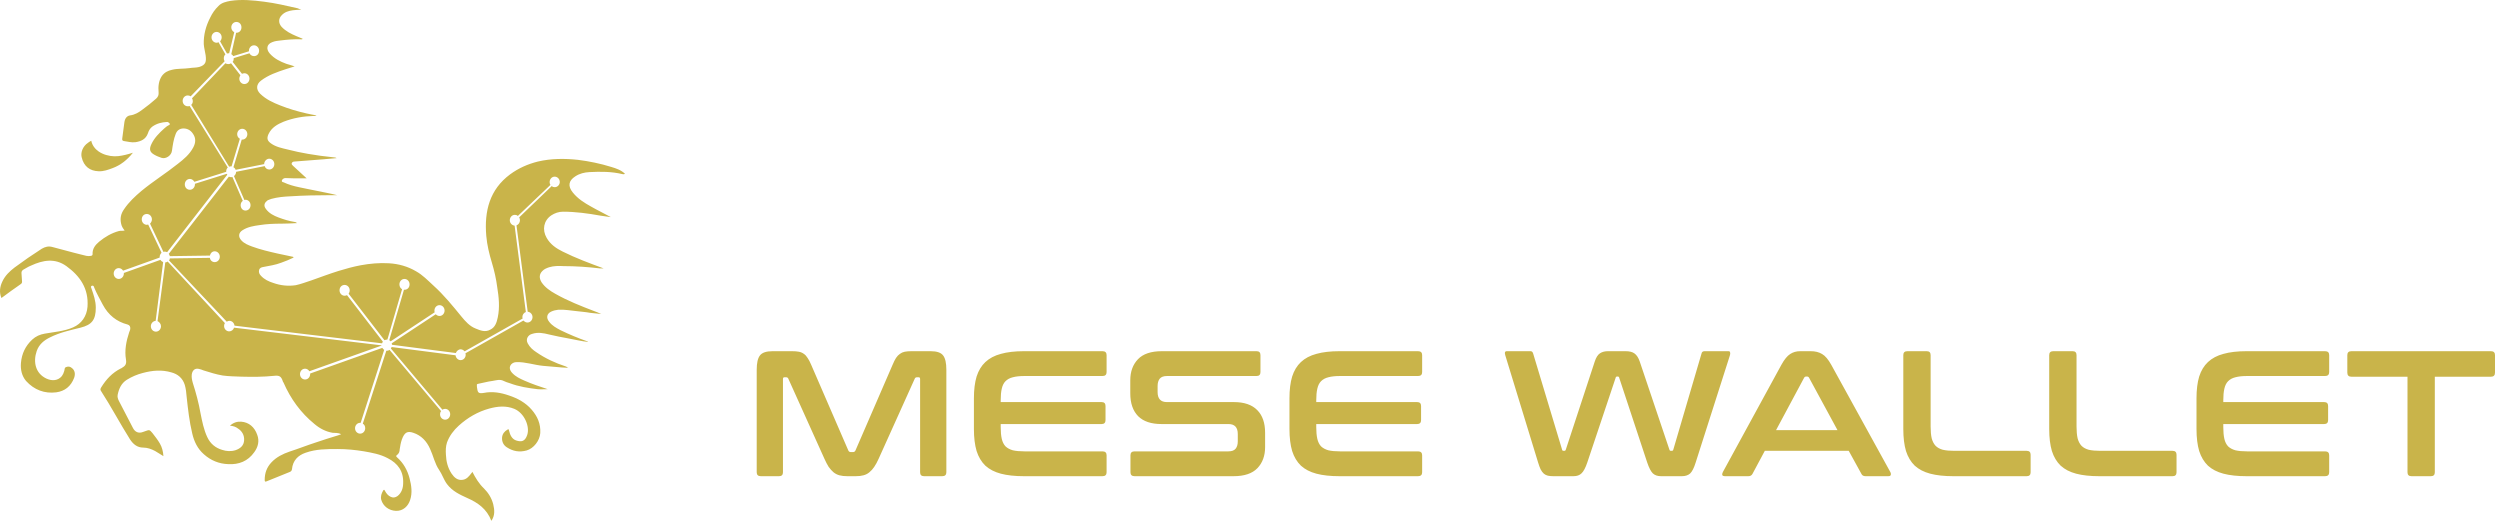 <svg width="168" height="35" viewBox="0 0 168 35" fill="none" xmlns="http://www.w3.org/2000/svg">
<path d="M8.933 10.263C8.538 10.761 8.089 11.105 7.568 11.297C7.263 11.411 6.957 11.526 6.616 11.507C6.059 11.488 5.628 11.201 5.484 10.55C5.413 10.224 5.574 9.822 5.916 9.593C5.987 9.535 6.059 9.497 6.131 9.459C6.311 10.282 7.299 10.569 7.945 10.492C8.268 10.454 8.574 10.377 8.933 10.263Z" fill="#C9B44A"/>
<path d="M41.084 11.22C40.348 10.99 39.593 10.837 38.839 10.741C37.941 10.646 37.043 10.646 36.145 10.856C35.462 11.029 34.851 11.297 34.277 11.718C32.912 12.733 32.534 14.169 32.678 15.854C32.732 16.466 32.876 17.06 33.055 17.653C33.217 18.189 33.343 18.745 33.414 19.3C33.522 19.97 33.594 20.64 33.45 21.329C33.379 21.674 33.271 22 32.947 22.153C32.606 22.344 32.283 22.21 31.96 22.076C31.564 21.923 31.277 21.598 31.008 21.272C30.415 20.544 29.822 19.817 29.122 19.185C28.745 18.84 28.403 18.477 27.954 18.228C27.398 17.902 26.787 17.73 26.14 17.692C25.494 17.653 24.865 17.711 24.236 17.826C23.733 17.921 23.248 18.055 22.745 18.209C22.135 18.4 21.524 18.63 20.931 18.84C20.572 18.955 20.231 19.089 19.872 19.166C19.351 19.242 18.848 19.185 18.363 19.013C18.058 18.917 17.77 18.783 17.537 18.534C17.429 18.419 17.375 18.304 17.411 18.151C17.447 17.998 17.573 17.96 17.698 17.941C18.093 17.864 18.507 17.806 18.902 17.653C19.171 17.558 19.459 17.443 19.728 17.309C19.71 17.251 19.674 17.251 19.656 17.251C19.333 17.175 18.992 17.117 18.668 17.041C18.076 16.907 17.501 16.773 16.926 16.562C16.675 16.466 16.423 16.37 16.226 16.16C15.992 15.911 16.028 15.643 16.297 15.471C16.657 15.241 17.052 15.183 17.447 15.126C17.932 15.049 18.417 15.03 18.92 15.03C19.261 15.03 19.62 15.011 19.962 14.992C19.908 14.954 19.854 14.915 19.8 14.915C19.423 14.858 19.063 14.743 18.704 14.609C18.399 14.494 18.093 14.341 17.878 14.054C17.663 13.786 17.806 13.594 17.986 13.46C18.058 13.422 18.147 13.403 18.237 13.364C18.65 13.25 19.081 13.211 19.512 13.192C20.41 13.135 21.309 13.116 22.225 13.116C22.368 13.116 22.512 13.116 22.656 13.116C22.207 13.001 21.758 12.924 21.309 12.828C20.895 12.752 20.482 12.656 20.087 12.579C19.728 12.503 19.387 12.407 19.063 12.254C19.01 12.235 18.938 12.235 18.938 12.158C18.938 12.082 19.01 12.024 19.081 11.986C19.117 11.967 19.171 11.967 19.207 11.967C19.405 11.967 19.62 11.986 19.818 11.986C20.069 11.986 20.321 11.986 20.608 11.986C20.303 11.699 19.997 11.431 19.692 11.143C19.638 11.086 19.584 11.048 19.602 10.971C19.638 10.895 19.692 10.856 19.782 10.856C20.447 10.799 21.093 10.761 21.758 10.703C22.045 10.684 22.314 10.646 22.62 10.627C22.548 10.569 22.458 10.588 22.386 10.569C21.811 10.512 21.255 10.435 20.698 10.339C20.249 10.263 19.8 10.167 19.351 10.052C18.956 9.956 18.543 9.88 18.201 9.631C17.968 9.459 17.914 9.305 18.04 9.018C18.255 8.559 18.65 8.348 19.063 8.176C19.71 7.927 20.375 7.812 21.057 7.793C21.129 7.793 21.219 7.793 21.273 7.755C21.057 7.716 20.824 7.678 20.59 7.621C19.997 7.487 19.405 7.314 18.83 7.084C18.345 6.893 17.878 6.682 17.483 6.299C17.195 6.012 17.213 5.668 17.537 5.419C18.04 5.036 18.614 4.844 19.189 4.653C19.369 4.595 19.566 4.538 19.8 4.461C19.584 4.385 19.423 4.346 19.243 4.289C18.83 4.136 18.435 3.944 18.13 3.6C17.86 3.293 17.932 2.968 18.291 2.834C18.471 2.757 18.668 2.738 18.848 2.719C19.315 2.662 19.764 2.623 20.231 2.642C20.267 2.642 20.303 2.662 20.339 2.604C20.195 2.547 20.069 2.489 19.926 2.432C19.566 2.279 19.207 2.106 18.92 1.8C18.704 1.551 18.704 1.245 18.938 1.015C19.135 0.804 19.405 0.728 19.674 0.69C19.854 0.67 20.051 0.651 20.249 0.651C20.159 0.632 20.069 0.575 19.997 0.555C19.243 0.383 18.507 0.211 17.752 0.115C16.998 0.019 16.244 -0.057 15.489 0.058C15.202 0.115 14.896 0.173 14.681 0.402C14.447 0.632 14.268 0.881 14.124 1.187C13.837 1.743 13.675 2.336 13.693 2.968C13.711 3.217 13.783 3.466 13.819 3.715C13.873 4.136 13.837 4.366 13.388 4.5C13.172 4.557 12.957 4.538 12.741 4.576C12.346 4.634 11.933 4.595 11.556 4.691C11.286 4.749 11.053 4.863 10.873 5.112C10.658 5.438 10.622 5.821 10.658 6.204C10.675 6.376 10.622 6.51 10.496 6.625C10.191 6.893 9.885 7.142 9.562 7.372C9.31 7.563 9.059 7.716 8.736 7.755C8.52 7.793 8.394 7.965 8.359 8.214C8.305 8.578 8.269 8.942 8.215 9.305C8.197 9.42 8.233 9.459 8.323 9.478C8.592 9.516 8.843 9.593 9.113 9.554C9.472 9.497 9.795 9.363 9.939 8.961C9.993 8.788 10.083 8.616 10.245 8.501C10.55 8.291 10.873 8.214 11.232 8.195C11.286 8.195 11.34 8.233 11.376 8.272C11.43 8.329 11.43 8.367 11.358 8.406C11.232 8.463 11.143 8.54 11.035 8.635C10.694 8.942 10.37 9.267 10.173 9.688C10.011 10.033 10.065 10.225 10.37 10.397C10.532 10.492 10.694 10.55 10.855 10.607C11.143 10.703 11.52 10.454 11.556 10.129C11.61 9.746 11.663 9.363 11.807 8.999C11.897 8.769 12.059 8.654 12.274 8.635C12.525 8.616 12.795 8.712 12.975 8.999C13.172 9.286 13.154 9.593 12.992 9.899C12.741 10.378 12.346 10.703 11.951 11.009C11.161 11.641 10.298 12.177 9.508 12.828C9.077 13.192 8.664 13.575 8.341 14.054C8.125 14.36 8.053 14.666 8.143 15.049C8.179 15.222 8.269 15.356 8.376 15.49C8.233 15.528 8.107 15.49 7.981 15.528C7.496 15.662 7.065 15.911 6.67 16.236C6.419 16.447 6.203 16.696 6.221 17.079C6.221 17.155 6.185 17.175 6.113 17.194C6.006 17.213 5.916 17.213 5.808 17.194C5.521 17.117 5.233 17.06 4.964 16.983C4.479 16.849 4.012 16.734 3.527 16.6C3.258 16.524 3.042 16.581 2.808 16.715C2.18 17.117 1.569 17.538 0.976 17.979C0.653 18.228 0.348 18.515 0.168 18.898C-0.011 19.262 -0.065 19.645 0.096 20.027C0.527 19.702 0.958 19.396 1.372 19.108C1.461 19.051 1.497 18.994 1.479 18.879C1.461 18.706 1.461 18.515 1.443 18.343C1.443 18.247 1.479 18.189 1.551 18.132C1.731 18.036 1.892 17.921 2.09 17.845C2.88 17.481 3.689 17.328 4.461 17.883C5.359 18.534 5.97 19.377 5.88 20.621C5.826 21.253 5.485 21.751 4.91 22C4.299 22.268 3.635 22.306 3.006 22.421C2.683 22.478 2.413 22.593 2.162 22.823C1.713 23.244 1.461 23.761 1.407 24.393C1.372 24.833 1.461 25.254 1.749 25.599C2.306 26.212 3.006 26.461 3.778 26.365C4.353 26.288 4.766 25.963 4.982 25.389C5.072 25.14 5.036 24.891 4.838 24.738C4.73 24.642 4.605 24.604 4.461 24.661C4.317 24.699 4.353 24.833 4.317 24.929C4.281 25.063 4.227 25.178 4.156 25.274C3.904 25.58 3.509 25.618 3.132 25.446C2.377 25.101 2.216 24.316 2.467 23.589C2.629 23.129 2.97 22.861 3.365 22.67C4.012 22.344 4.712 22.191 5.413 22.019C6.167 21.827 6.437 21.502 6.437 20.678C6.437 20.219 6.293 19.817 6.149 19.396C6.131 19.319 6.059 19.262 6.167 19.204C6.275 19.166 6.311 19.242 6.329 19.319C6.491 19.721 6.706 20.085 6.904 20.468C7.281 21.176 7.838 21.617 8.574 21.808C8.718 21.846 8.772 21.961 8.754 22.114C8.736 22.191 8.718 22.248 8.682 22.325C8.484 22.919 8.359 23.55 8.466 24.163C8.52 24.489 8.394 24.604 8.197 24.718C8.179 24.738 8.143 24.757 8.125 24.757C7.55 25.044 7.137 25.484 6.796 26.039C6.742 26.135 6.724 26.193 6.796 26.288C7.478 27.341 8.071 28.471 8.736 29.524C8.951 29.85 9.221 30.079 9.634 30.079C9.903 30.079 10.173 30.175 10.424 30.309C10.604 30.405 10.783 30.539 10.981 30.654C10.963 30.347 10.891 30.06 10.747 29.811C10.604 29.562 10.424 29.333 10.245 29.103C10.047 28.873 10.047 28.873 9.777 28.969C9.724 28.988 9.67 29.007 9.616 29.026C9.328 29.141 9.077 29.045 8.933 28.758C8.628 28.165 8.305 27.552 7.999 26.959C7.927 26.825 7.874 26.671 7.909 26.518C7.999 26.097 8.161 25.752 8.52 25.523C8.861 25.312 9.221 25.159 9.598 25.063C10.245 24.891 10.873 24.833 11.52 25.025C11.951 25.14 12.274 25.408 12.418 25.867C12.49 26.116 12.525 26.403 12.543 26.671C12.633 27.495 12.723 28.318 12.921 29.141C13.046 29.677 13.28 30.156 13.693 30.52C14.16 30.941 14.717 31.171 15.345 31.19C16.046 31.228 16.657 30.998 17.088 30.386C17.339 30.041 17.447 29.639 17.285 29.218C17.106 28.701 16.729 28.375 16.208 28.337C15.938 28.318 15.687 28.395 15.453 28.605C15.669 28.624 15.848 28.682 15.992 28.797C16.262 28.969 16.423 29.237 16.405 29.581C16.387 29.945 16.154 30.137 15.83 30.252C15.525 30.347 15.22 30.328 14.932 30.233C14.483 30.099 14.142 29.83 13.927 29.371C13.693 28.873 13.585 28.318 13.477 27.782C13.352 27.073 13.172 26.403 12.957 25.733C12.903 25.542 12.867 25.369 12.885 25.178C12.921 24.872 13.118 24.718 13.388 24.795C13.477 24.814 13.585 24.852 13.675 24.891C14.106 25.025 14.519 25.159 14.968 25.235C15.381 25.293 15.812 25.293 16.226 25.312C16.962 25.331 17.698 25.331 18.435 25.254C18.776 25.216 18.902 25.293 19.01 25.637C19.01 25.657 19.027 25.676 19.046 25.695C19.53 26.805 20.213 27.744 21.129 28.49C21.488 28.797 21.901 29.007 22.35 29.084C22.53 29.103 22.71 29.065 22.925 29.18C22.817 29.218 22.745 29.256 22.656 29.275C22.171 29.428 21.704 29.562 21.219 29.735C20.626 29.926 20.051 30.156 19.459 30.347C19.01 30.501 18.578 30.711 18.237 31.075C17.932 31.401 17.788 31.783 17.788 32.243C17.788 32.358 17.806 32.396 17.932 32.339C18.453 32.128 18.974 31.917 19.494 31.707C19.566 31.669 19.602 31.63 19.62 31.535C19.674 30.941 20.033 30.596 20.536 30.424C21.237 30.175 21.955 30.175 22.692 30.175C23.284 30.175 23.877 30.233 24.452 30.328C24.991 30.424 25.547 30.52 26.05 30.788C26.733 31.132 27.128 31.669 27.092 32.473C27.092 32.798 26.984 33.124 26.715 33.334C26.571 33.43 26.445 33.468 26.266 33.392C26.086 33.315 25.961 33.162 25.871 32.99C25.835 32.913 25.799 32.875 25.745 32.971C25.637 33.162 25.565 33.353 25.619 33.583C25.745 34.023 26.14 34.311 26.607 34.33C27.092 34.349 27.433 34.004 27.559 33.602C27.721 33.124 27.649 32.626 27.523 32.147C27.38 31.592 27.11 31.113 26.679 30.73C26.607 30.673 26.607 30.616 26.679 30.577C26.805 30.481 26.859 30.347 26.859 30.194C26.895 29.965 26.93 29.754 27.002 29.543C27.182 29.045 27.38 28.95 27.775 29.084C28.296 29.256 28.673 29.639 28.906 30.175C29.122 30.635 29.212 31.152 29.517 31.592C29.715 31.879 29.822 32.243 30.038 32.53C30.397 33.009 30.9 33.239 31.403 33.468C32.103 33.775 32.714 34.196 33.019 35C33.271 34.636 33.235 34.272 33.145 33.889C33.037 33.468 32.822 33.124 32.516 32.817C32.193 32.511 31.96 32.128 31.744 31.707C31.726 31.745 31.708 31.764 31.69 31.783C31.529 31.994 31.367 32.205 31.098 32.243C30.756 32.3 30.523 32.09 30.343 31.822C30.092 31.439 29.984 31.017 29.966 30.558C29.948 30.29 29.948 30.003 30.038 29.735C30.199 29.294 30.487 28.911 30.828 28.605C31.421 28.069 32.103 27.667 32.876 27.456C33.432 27.303 34.007 27.246 34.564 27.475C35.247 27.763 35.624 28.682 35.426 29.237C35.282 29.658 35.049 29.716 34.69 29.601C34.402 29.505 34.277 29.237 34.205 28.931C34.187 28.854 34.187 28.816 34.097 28.873C33.9 28.988 33.756 29.16 33.738 29.409C33.72 29.696 33.846 29.926 34.061 30.06C34.474 30.328 34.905 30.405 35.39 30.271C35.857 30.137 36.27 29.62 36.306 29.103C36.342 28.471 36.109 27.973 35.731 27.533C35.318 27.054 34.78 26.767 34.205 26.576C33.648 26.384 33.091 26.288 32.516 26.403C32.085 26.48 32.103 26.327 32.049 26.001C32.049 25.982 32.049 25.944 32.049 25.925C32.032 25.829 32.049 25.81 32.139 25.791C32.463 25.733 32.768 25.637 33.091 25.599C33.343 25.561 33.594 25.465 33.846 25.599C33.971 25.657 34.115 25.714 34.259 25.752C34.869 25.982 35.498 26.078 36.127 26.154C36.342 26.174 36.576 26.154 36.809 26.154C36.288 25.982 35.767 25.81 35.247 25.58C34.941 25.446 34.654 25.312 34.42 25.063C34.241 24.872 34.205 24.661 34.349 24.489C34.438 24.393 34.564 24.335 34.708 24.335C35.318 24.316 35.893 24.527 36.486 24.584C37.061 24.623 37.617 24.699 38.192 24.718C38.12 24.699 38.084 24.642 38.013 24.623C37.312 24.393 36.648 24.087 36.037 23.665C35.803 23.512 35.606 23.34 35.462 23.072C35.3 22.765 35.516 22.497 35.749 22.44C36.145 22.306 36.522 22.383 36.899 22.478C37.33 22.574 37.761 22.67 38.21 22.746C38.659 22.823 39.09 22.938 39.521 22.976C39.503 22.957 39.485 22.938 39.468 22.938C38.857 22.727 38.264 22.478 37.671 22.191C37.384 22.038 37.097 21.885 36.899 21.617C36.684 21.349 36.755 21.081 37.025 20.947C37.186 20.87 37.348 20.832 37.528 20.812C37.941 20.793 38.354 20.87 38.749 20.908C39.054 20.947 39.36 20.966 39.665 21.023C39.898 21.061 40.15 21.061 40.401 21.1C40.24 21.023 40.096 20.966 39.934 20.908C39.036 20.564 38.156 20.219 37.312 19.74C36.971 19.549 36.63 19.319 36.396 18.974C36.217 18.687 36.234 18.419 36.45 18.209C36.576 18.075 36.737 18.017 36.899 17.96C37.222 17.864 37.546 17.864 37.869 17.883C38.695 17.883 39.503 17.941 40.312 18.036C40.401 18.036 40.473 18.036 40.563 18.036C39.629 17.692 38.695 17.347 37.815 16.907C37.384 16.696 36.989 16.428 36.737 15.988C36.414 15.432 36.54 14.82 37.043 14.475C37.276 14.322 37.546 14.226 37.833 14.226C38.677 14.226 39.521 14.341 40.365 14.494C40.581 14.532 40.815 14.552 41.048 14.59C40.599 14.341 40.15 14.13 39.719 13.881C39.27 13.633 38.839 13.364 38.498 12.943C38.138 12.503 38.21 12.139 38.659 11.852C38.947 11.66 39.27 11.584 39.611 11.565C40.348 11.526 41.102 11.526 41.82 11.699C41.874 11.718 41.928 11.718 42 11.68C41.748 11.431 41.407 11.316 41.084 11.22ZM37.276 12.579C37.204 12.579 37.133 12.56 37.079 12.503L34.887 14.609C34.923 14.666 34.941 14.724 34.941 14.8C34.941 14.954 34.851 15.088 34.708 15.145L35.462 20.947C35.642 20.966 35.785 21.119 35.785 21.31C35.785 21.502 35.642 21.674 35.444 21.674C35.336 21.674 35.247 21.617 35.175 21.54L31.277 23.742C31.277 23.78 31.295 23.799 31.295 23.838C31.295 24.029 31.151 24.201 30.954 24.201C30.774 24.201 30.631 24.048 30.613 23.876L26.32 23.321C26.302 23.359 26.284 23.397 26.266 23.416L29.732 27.533C29.786 27.495 29.84 27.475 29.912 27.475C30.092 27.475 30.253 27.629 30.253 27.839C30.253 28.031 30.11 28.203 29.912 28.203C29.732 28.203 29.571 28.05 29.571 27.839C29.571 27.763 29.589 27.686 29.643 27.629L26.176 23.512C26.122 23.55 26.068 23.57 25.997 23.57C25.979 23.57 25.961 23.57 25.961 23.57L24.38 28.471C24.488 28.529 24.542 28.643 24.542 28.777C24.542 28.969 24.398 29.141 24.2 29.141C24.021 29.141 23.859 28.988 23.859 28.777C23.859 28.586 24.003 28.414 24.2 28.414C24.218 28.414 24.236 28.414 24.236 28.414L25.817 23.512C25.763 23.474 25.727 23.436 25.691 23.378L20.842 25.101C20.842 25.12 20.842 25.12 20.842 25.14C20.842 25.331 20.698 25.503 20.5 25.503C20.321 25.503 20.159 25.35 20.159 25.14C20.159 24.948 20.303 24.776 20.5 24.776C20.626 24.776 20.734 24.852 20.788 24.948L25.637 23.225C25.637 23.225 25.637 23.225 25.637 23.206L15.723 22.019C15.687 22.172 15.543 22.268 15.399 22.268C15.22 22.268 15.058 22.114 15.058 21.904C15.058 21.827 15.076 21.77 15.112 21.712L11.268 17.577C11.214 17.615 11.161 17.634 11.107 17.634L10.586 21.578C10.711 21.636 10.819 21.77 10.819 21.923C10.819 22.114 10.675 22.287 10.478 22.287C10.298 22.287 10.137 22.134 10.137 21.923C10.137 21.732 10.28 21.578 10.46 21.559L10.963 17.615C10.891 17.577 10.819 17.538 10.783 17.462L8.323 18.343C8.323 18.362 8.323 18.381 8.323 18.381C8.323 18.572 8.179 18.745 7.981 18.745C7.802 18.745 7.64 18.591 7.64 18.381C7.64 18.189 7.784 18.017 7.981 18.017C8.107 18.017 8.215 18.094 8.269 18.189L10.729 17.309C10.729 17.29 10.729 17.27 10.729 17.27C10.729 17.155 10.783 17.06 10.855 16.983L9.957 15.088C9.921 15.088 9.903 15.107 9.867 15.107C9.688 15.107 9.526 14.954 9.526 14.743C9.526 14.532 9.67 14.379 9.867 14.379C10.047 14.379 10.209 14.532 10.209 14.743C10.209 14.858 10.155 14.954 10.083 15.03L10.981 16.926C11.017 16.926 11.035 16.907 11.071 16.907C11.125 16.907 11.178 16.926 11.232 16.945L15.274 11.737C15.256 11.718 15.256 11.699 15.238 11.68L13.1 12.35C13.1 12.369 13.1 12.369 13.1 12.388C13.1 12.579 12.957 12.752 12.759 12.752C12.562 12.752 12.418 12.599 12.418 12.388C12.418 12.197 12.562 12.024 12.759 12.024C12.885 12.024 12.992 12.101 13.064 12.216L15.202 11.546C15.202 11.526 15.202 11.526 15.202 11.507C15.202 11.412 15.238 11.316 15.309 11.258L12.741 7.123C12.705 7.142 12.651 7.142 12.615 7.142C12.436 7.142 12.274 6.989 12.274 6.778C12.274 6.587 12.418 6.414 12.615 6.414C12.687 6.414 12.759 6.433 12.813 6.472L15.094 4.117C15.058 4.059 15.04 4.002 15.04 3.925C15.04 3.81 15.076 3.715 15.148 3.657L14.681 2.834C14.627 2.872 14.591 2.872 14.555 2.872C14.376 2.872 14.214 2.719 14.214 2.508C14.214 2.317 14.358 2.145 14.555 2.145C14.735 2.145 14.896 2.298 14.896 2.508C14.896 2.604 14.861 2.7 14.789 2.776L15.256 3.6C15.292 3.581 15.328 3.581 15.363 3.581C15.381 3.581 15.381 3.581 15.399 3.581L15.741 2.164C15.633 2.106 15.543 1.991 15.543 1.838C15.543 1.647 15.687 1.475 15.884 1.475C16.082 1.475 16.226 1.628 16.226 1.838C16.226 2.049 16.082 2.202 15.884 2.202H15.866L15.543 3.638C15.597 3.676 15.651 3.715 15.669 3.772L16.729 3.447C16.729 3.427 16.729 3.427 16.729 3.408C16.729 3.217 16.872 3.045 17.07 3.045C17.249 3.045 17.411 3.198 17.411 3.408C17.411 3.619 17.267 3.772 17.07 3.772C16.944 3.772 16.818 3.696 16.764 3.581L15.705 3.906C15.705 3.925 15.705 3.925 15.705 3.944C15.705 4.021 15.687 4.098 15.633 4.155L16.262 4.959C16.315 4.94 16.369 4.921 16.423 4.921C16.603 4.921 16.764 5.074 16.764 5.285C16.764 5.476 16.621 5.648 16.423 5.648C16.244 5.648 16.082 5.495 16.082 5.285C16.082 5.208 16.118 5.112 16.154 5.055L15.525 4.251C15.471 4.289 15.417 4.308 15.345 4.308C15.274 4.308 15.202 4.289 15.148 4.251L12.903 6.606C12.939 6.663 12.957 6.721 12.957 6.797C12.957 6.893 12.921 6.989 12.849 7.046L15.399 11.201C15.435 11.182 15.489 11.182 15.525 11.182C15.543 11.182 15.543 11.182 15.561 11.182L16.118 9.325C16.01 9.267 15.938 9.152 15.938 9.018C15.938 8.827 16.082 8.654 16.279 8.654C16.459 8.654 16.621 8.808 16.621 9.018C16.621 9.21 16.477 9.382 16.279 9.382C16.262 9.382 16.262 9.382 16.244 9.382L15.687 11.239C15.759 11.277 15.812 11.335 15.83 11.412L17.752 11.029C17.752 10.837 17.914 10.665 18.093 10.665C18.273 10.665 18.435 10.818 18.435 11.029C18.435 11.22 18.291 11.392 18.093 11.392C17.95 11.392 17.824 11.297 17.788 11.163L15.866 11.546C15.866 11.66 15.812 11.756 15.723 11.833L16.423 13.441C16.441 13.441 16.477 13.422 16.495 13.422C16.675 13.422 16.836 13.575 16.836 13.786C16.836 13.996 16.693 14.149 16.495 14.149C16.297 14.149 16.172 13.977 16.172 13.786C16.172 13.671 16.226 13.556 16.315 13.498L15.615 11.89C15.597 11.89 15.561 11.909 15.543 11.909C15.489 11.909 15.435 11.89 15.381 11.871L11.34 17.06C11.376 17.098 11.394 17.155 11.412 17.213L14.106 17.175C14.142 17.002 14.268 16.887 14.429 16.887C14.609 16.887 14.771 17.041 14.771 17.251C14.771 17.443 14.627 17.615 14.429 17.615C14.268 17.615 14.124 17.5 14.106 17.328L11.412 17.366C11.412 17.404 11.394 17.462 11.358 17.5L15.238 21.617C15.292 21.578 15.363 21.559 15.417 21.559C15.597 21.559 15.741 21.712 15.759 21.885L25.673 23.072C25.691 23.033 25.709 22.995 25.727 22.957L23.32 19.836C23.266 19.855 23.212 19.874 23.159 19.874C22.979 19.874 22.817 19.721 22.817 19.511C22.817 19.3 22.961 19.147 23.159 19.147C23.338 19.147 23.5 19.3 23.5 19.511C23.5 19.606 23.464 19.683 23.428 19.74L25.835 22.861C25.889 22.842 25.943 22.823 25.997 22.823C26.015 22.823 26.015 22.823 26.032 22.823L27.02 19.434C26.913 19.377 26.841 19.262 26.841 19.108C26.841 18.917 26.984 18.745 27.182 18.745C27.362 18.745 27.523 18.898 27.523 19.108C27.523 19.319 27.38 19.472 27.182 19.472C27.164 19.472 27.164 19.472 27.146 19.472L26.158 22.861C26.194 22.88 26.212 22.899 26.248 22.938L29.212 20.985C29.194 20.947 29.194 20.908 29.194 20.87C29.194 20.678 29.337 20.506 29.535 20.506C29.715 20.506 29.876 20.659 29.876 20.87C29.876 21.061 29.732 21.234 29.535 21.234C29.445 21.234 29.355 21.195 29.283 21.119L26.32 23.072C26.338 23.11 26.338 23.129 26.338 23.168L30.631 23.723C30.684 23.589 30.81 23.474 30.954 23.474C31.062 23.474 31.151 23.531 31.223 23.608L35.121 21.406C35.121 21.368 35.103 21.349 35.103 21.31C35.103 21.157 35.193 21.023 35.336 20.966L34.582 15.164C34.402 15.145 34.259 14.992 34.259 14.8C34.259 14.609 34.402 14.437 34.6 14.437C34.672 14.437 34.744 14.456 34.797 14.513L36.989 12.426C36.953 12.369 36.935 12.311 36.935 12.235C36.935 12.043 37.079 11.871 37.276 11.871C37.456 11.871 37.617 12.024 37.617 12.235C37.617 12.407 37.474 12.579 37.276 12.579Z" fill="#C9B44A"/>
<path d="M53.227 23.6C53.403 23.6 53.555 23.612 53.683 23.636C53.811 23.66 53.923 23.708 54.019 23.78C54.115 23.844 54.199 23.936 54.271 24.056C54.351 24.168 54.431 24.32 54.511 24.512L57.007 30.272C57.039 30.344 57.095 30.38 57.175 30.38H57.319C57.399 30.38 57.455 30.344 57.487 30.272L59.983 24.512C60.063 24.32 60.139 24.168 60.211 24.056C60.291 23.936 60.379 23.844 60.475 23.78C60.571 23.708 60.679 23.66 60.799 23.636C60.927 23.612 61.079 23.6 61.255 23.6H62.539C62.955 23.6 63.235 23.696 63.379 23.888C63.523 24.072 63.595 24.392 63.595 24.848V31.736C63.595 31.912 63.503 32 63.319 32H62.095C61.919 32 61.831 31.912 61.831 31.736V25.472C61.831 25.392 61.799 25.352 61.735 25.352H61.627C61.547 25.352 61.495 25.384 61.471 25.448L59.047 30.824C58.951 31.04 58.851 31.224 58.747 31.376C58.651 31.52 58.543 31.64 58.423 31.736C58.311 31.832 58.179 31.9 58.027 31.94C57.883 31.98 57.711 32 57.511 32H56.935C56.735 32 56.559 31.98 56.407 31.94C56.263 31.9 56.131 31.832 56.011 31.736C55.899 31.64 55.791 31.52 55.687 31.376C55.591 31.224 55.495 31.04 55.399 30.824L52.975 25.448C52.951 25.384 52.899 25.352 52.819 25.352H52.711C52.647 25.352 52.615 25.392 52.615 25.472V31.736C52.615 31.912 52.527 32 52.351 32H51.127C50.943 32 50.851 31.912 50.851 31.736V24.848C50.851 24.392 50.923 24.072 51.067 23.888C51.211 23.696 51.495 23.6 51.919 23.6H53.227ZM74.087 23.6C74.271 23.6 74.363 23.688 74.363 23.864V25.004C74.363 25.18 74.271 25.268 74.087 25.268H68.843C68.531 25.268 68.271 25.296 68.063 25.352C67.863 25.4 67.699 25.488 67.571 25.616C67.451 25.736 67.367 25.904 67.319 26.12C67.271 26.328 67.247 26.588 67.247 26.9V27.02H74.027C74.203 27.02 74.291 27.108 74.291 27.284V28.232C74.291 28.408 74.203 28.496 74.027 28.496H67.247V28.7C67.247 29.012 67.271 29.276 67.319 29.492C67.367 29.7 67.451 29.868 67.571 29.996C67.699 30.116 67.863 30.204 68.063 30.26C68.271 30.308 68.531 30.332 68.843 30.332H74.087C74.271 30.332 74.363 30.42 74.363 30.596V31.736C74.363 31.912 74.271 32 74.087 32H68.807C68.199 32 67.683 31.944 67.259 31.832C66.835 31.72 66.487 31.54 66.215 31.292C65.951 31.036 65.755 30.708 65.627 30.308C65.507 29.9 65.447 29.408 65.447 28.832V26.768C65.447 26.192 65.507 25.704 65.627 25.304C65.755 24.904 65.951 24.58 66.215 24.332C66.487 24.076 66.835 23.892 67.259 23.78C67.683 23.66 68.199 23.6 68.807 23.6H74.087ZM84.439 23.6C84.615 23.6 84.703 23.688 84.703 23.864V25.004C84.703 25.18 84.615 25.268 84.439 25.268H78.427C78.195 25.268 78.031 25.328 77.935 25.448C77.839 25.568 77.791 25.732 77.791 25.94V26.348C77.791 26.796 77.999 27.02 78.415 27.02H82.915C83.611 27.02 84.135 27.2 84.487 27.56C84.839 27.912 85.015 28.42 85.015 29.084V30.044C85.015 30.628 84.843 31.1 84.499 31.46C84.155 31.82 83.619 32 82.891 32H76.243C76.059 32 75.967 31.912 75.967 31.736V30.596C75.967 30.42 76.059 30.332 76.243 30.332H82.543C82.775 30.332 82.939 30.272 83.035 30.152C83.131 30.032 83.179 29.868 83.179 29.66V29.168C83.179 28.72 82.971 28.496 82.555 28.496H78.055C77.359 28.496 76.835 28.32 76.483 27.968C76.131 27.608 75.955 27.096 75.955 26.432V25.556C75.955 24.972 76.127 24.5 76.471 24.14C76.815 23.78 77.351 23.6 78.079 23.6H84.439ZM95.292 23.6C95.476 23.6 95.568 23.688 95.568 23.864V25.004C95.568 25.18 95.476 25.268 95.292 25.268H90.048C89.736 25.268 89.476 25.296 89.268 25.352C89.068 25.4 88.904 25.488 88.776 25.616C88.656 25.736 88.572 25.904 88.524 26.12C88.476 26.328 88.452 26.588 88.452 26.9V27.02H95.232C95.408 27.02 95.496 27.108 95.496 27.284V28.232C95.496 28.408 95.408 28.496 95.232 28.496H88.452V28.7C88.452 29.012 88.476 29.276 88.524 29.492C88.572 29.7 88.656 29.868 88.776 29.996C88.904 30.116 89.068 30.204 89.268 30.26C89.476 30.308 89.736 30.332 90.048 30.332H95.292C95.476 30.332 95.568 30.42 95.568 30.596V31.736C95.568 31.912 95.476 32 95.292 32H90.012C89.404 32 88.888 31.944 88.464 31.832C88.04 31.72 87.692 31.54 87.42 31.292C87.156 31.036 86.96 30.708 86.832 30.308C86.712 29.9 86.652 29.408 86.652 28.832V26.768C86.652 26.192 86.712 25.704 86.832 25.304C86.96 24.904 87.156 24.58 87.42 24.332C87.692 24.076 88.04 23.892 88.464 23.78C88.888 23.66 89.404 23.6 90.012 23.6H95.292ZM102.859 23.6C102.939 23.6 102.995 23.652 103.027 23.756L104.971 30.212C104.979 30.268 105.011 30.296 105.067 30.296H105.127C105.175 30.296 105.207 30.268 105.223 30.212L107.167 24.296C107.255 24.024 107.371 23.84 107.515 23.744C107.659 23.648 107.839 23.6 108.055 23.6H109.243C109.507 23.6 109.707 23.652 109.843 23.756C109.987 23.86 110.103 24.04 110.191 24.296L112.183 30.212C112.199 30.268 112.231 30.296 112.279 30.296H112.351C112.399 30.296 112.431 30.268 112.447 30.212L114.343 23.756C114.359 23.692 114.383 23.652 114.415 23.636C114.455 23.612 114.495 23.6 114.535 23.6H116.155C116.219 23.6 116.255 23.628 116.263 23.684C116.279 23.74 116.275 23.804 116.251 23.876L113.947 31.088C113.835 31.448 113.711 31.692 113.575 31.82C113.439 31.94 113.255 32 113.023 32H111.619C111.387 32 111.203 31.936 111.067 31.808C110.939 31.68 110.815 31.44 110.695 31.088L108.811 25.388C108.803 25.332 108.771 25.304 108.715 25.304H108.667C108.611 25.304 108.579 25.332 108.571 25.388L106.663 31.088C106.543 31.44 106.415 31.68 106.279 31.808C106.151 31.936 105.971 32 105.739 32H104.371C104.235 32 104.115 31.988 104.011 31.964C103.915 31.94 103.827 31.896 103.747 31.832C103.667 31.76 103.595 31.664 103.531 31.544C103.475 31.424 103.419 31.272 103.363 31.088L101.155 23.876C101.131 23.796 101.123 23.732 101.131 23.684C101.147 23.628 101.187 23.6 101.251 23.6H102.859ZM121.679 23.6C121.983 23.6 122.239 23.664 122.447 23.792C122.655 23.912 122.859 24.152 123.059 24.512L127.031 31.724C127.071 31.804 127.079 31.872 127.055 31.928C127.039 31.976 126.983 32 126.887 32H125.363C125.227 32 125.135 31.948 125.087 31.844L124.235 30.296H118.595L117.767 31.844C117.711 31.948 117.619 32 117.491 32H115.931C115.827 32 115.763 31.976 115.739 31.928C115.723 31.872 115.735 31.804 115.775 31.724L119.711 24.512C119.911 24.152 120.107 23.912 120.299 23.792C120.491 23.664 120.715 23.6 120.971 23.6H121.679ZM119.351 28.904H123.479L121.571 25.388C121.539 25.332 121.495 25.304 121.439 25.304H121.367C121.311 25.304 121.267 25.332 121.235 25.388L119.351 28.904ZM129.474 23.6C129.65 23.6 129.738 23.688 129.738 23.864V28.652C129.738 28.972 129.762 29.24 129.81 29.456C129.866 29.664 129.954 29.832 130.074 29.96C130.194 30.08 130.354 30.168 130.554 30.224C130.762 30.272 131.022 30.296 131.334 30.296H136.194C136.37 30.296 136.458 30.384 136.458 30.56V31.736C136.458 31.912 136.37 32 136.194 32H131.262C130.654 32 130.138 31.944 129.714 31.832C129.29 31.72 128.942 31.54 128.67 31.292C128.406 31.036 128.21 30.708 128.082 30.308C127.962 29.9 127.902 29.408 127.902 28.832V23.864C127.902 23.688 127.994 23.6 128.178 23.6H129.474ZM139.279 23.6C139.455 23.6 139.543 23.688 139.543 23.864V28.652C139.543 28.972 139.567 29.24 139.615 29.456C139.671 29.664 139.759 29.832 139.879 29.96C139.999 30.08 140.159 30.168 140.359 30.224C140.567 30.272 140.827 30.296 141.139 30.296H145.999C146.175 30.296 146.263 30.384 146.263 30.56V31.736C146.263 31.912 146.175 32 145.999 32H141.067C140.459 32 139.943 31.944 139.519 31.832C139.095 31.72 138.747 31.54 138.475 31.292C138.211 31.036 138.015 30.708 137.887 30.308C137.767 29.9 137.707 29.408 137.707 28.832V23.864C137.707 23.688 137.799 23.6 137.983 23.6H139.279ZM156.245 23.6C156.429 23.6 156.521 23.688 156.521 23.864V25.004C156.521 25.18 156.429 25.268 156.245 25.268H151.001C150.689 25.268 150.429 25.296 150.221 25.352C150.021 25.4 149.857 25.488 149.729 25.616C149.609 25.736 149.525 25.904 149.477 26.12C149.429 26.328 149.405 26.588 149.405 26.9V27.02H156.185C156.361 27.02 156.449 27.108 156.449 27.284V28.232C156.449 28.408 156.361 28.496 156.185 28.496H149.405V28.7C149.405 29.012 149.429 29.276 149.477 29.492C149.525 29.7 149.609 29.868 149.729 29.996C149.857 30.116 150.021 30.204 150.221 30.26C150.429 30.308 150.689 30.332 151.001 30.332H156.245C156.429 30.332 156.521 30.42 156.521 30.596V31.736C156.521 31.912 156.429 32 156.245 32H150.965C150.357 32 149.841 31.944 149.417 31.832C148.993 31.72 148.645 31.54 148.373 31.292C148.109 31.036 147.913 30.708 147.785 30.308C147.665 29.9 147.605 29.408 147.605 28.832V26.768C147.605 26.192 147.665 25.704 147.785 25.304C147.913 24.904 148.109 24.58 148.373 24.332C148.645 24.076 148.993 23.892 149.417 23.78C149.841 23.66 150.357 23.6 150.965 23.6H156.245ZM167.388 23.6C167.572 23.6 167.664 23.688 167.664 23.864V25.04C167.664 25.224 167.572 25.316 167.388 25.316H163.62V31.736C163.62 31.912 163.532 32 163.356 32H162.048C161.872 32 161.784 31.912 161.784 31.736V25.316H158.016C157.832 25.316 157.74 25.224 157.74 25.04V23.864C157.74 23.688 157.832 23.6 158.016 23.6H167.388Z" fill="#C9B44A"/>
</svg>

